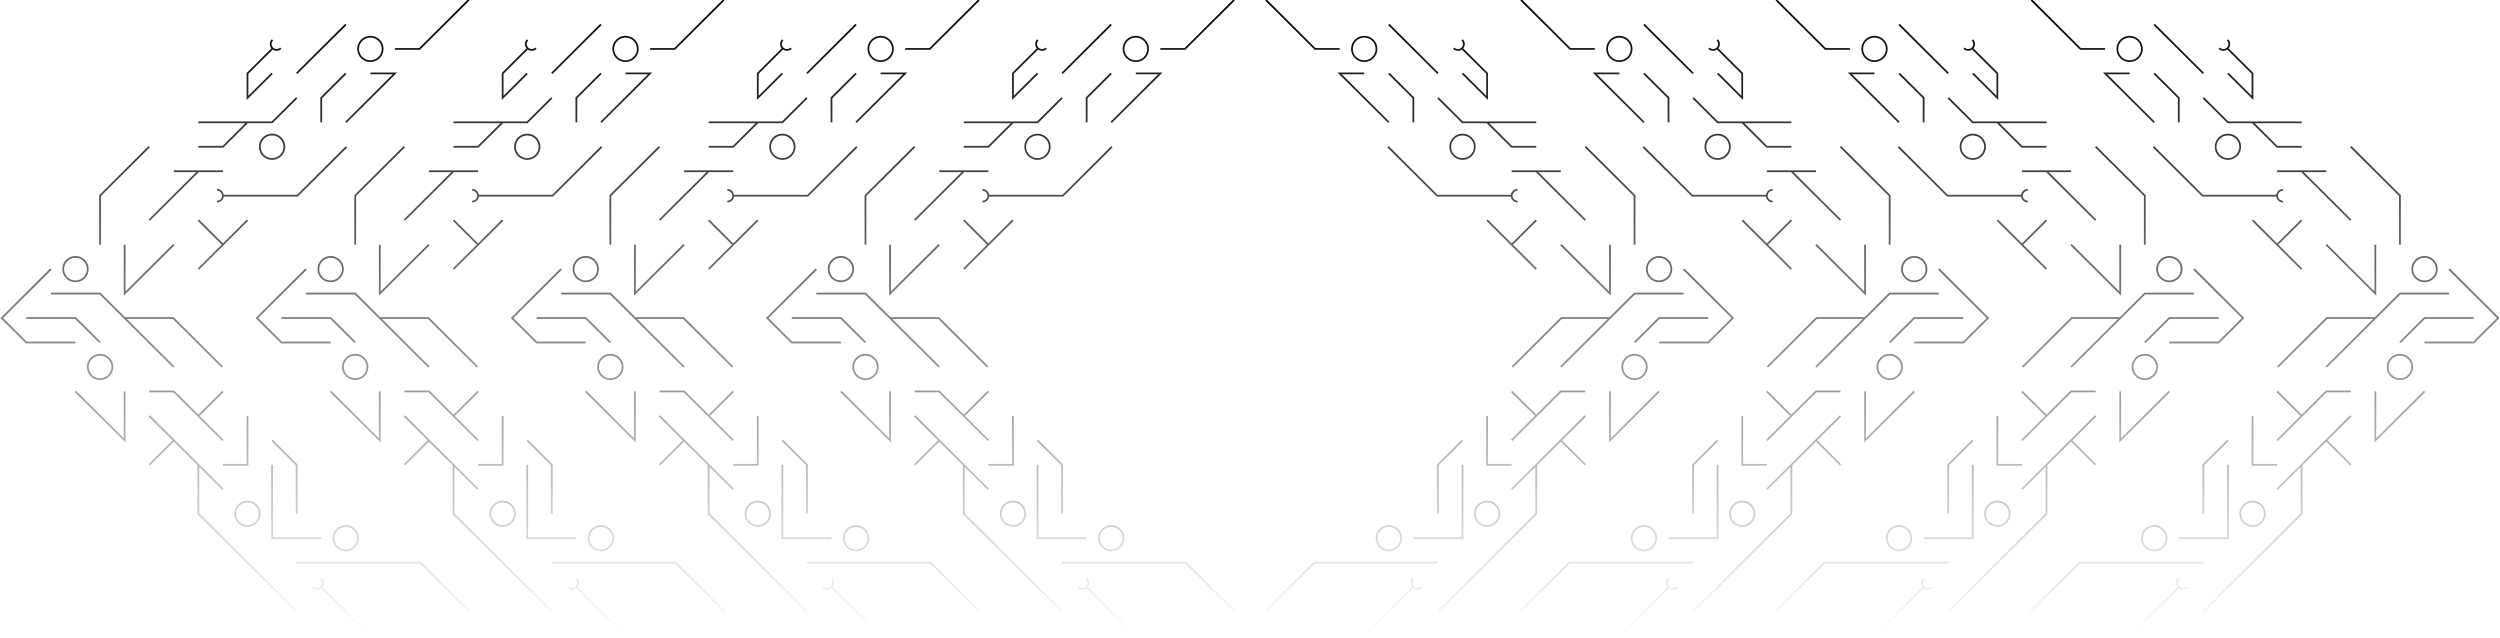 <svg viewBox="0 0 1411 360" fill="none" xmlns="http://www.w3.org/2000/svg">
<path opacity="0.8" d="M111.954 69.038H153.561L167.43 55.231M264.515 0L236.776 27.615H222.907M209.038 41.423H222.907L195.169 69.038M195.169 41.423L181.299 55.231V69.038M167.43 41.423L195.169 13.808M111.954 82.846H125.823L139.692 69.038M84.215 82.777L56.477 110.393L56.477 138.077M111.954 96.654L84.215 124.269M111.954 124.269L125.823 138.077M139.692 124.269L111.954 151.885M125.823 110.462H167.846L195.585 82.846M125.823 110.462C125.823 112.257 124.366 113.776 122.494 113.776M125.823 110.462C125.823 108.667 124.297 107.148 122.494 107.148M98.084 138.077L70.346 165.692V138.077M28.738 151.885L1 179.5L14.869 193.308H42.608M28.738 165.692H56.477L98.084 207.115M70.346 179.5H97.738L125.476 207.115M42.608 220.923L70.346 248.538V220.923M84.215 262.346L98.084 248.538M84.215 234.731L125.823 276.154M153.769 22.506C152.452 23.818 152.452 25.958 153.769 27.201C155.087 28.513 157.236 28.513 158.485 27.201M176.583 331.385C177.901 332.696 180.051 332.696 181.299 331.385M181.299 331.385C182.547 330.073 182.616 327.933 181.299 326.69M181.299 331.385L209.038 359H222.907M153.561 41.423L139.692 55.231V41.423L153.561 27.615M98.084 96.654H125.823M265 345.192L237.262 317.577H167.43M167.43 345.192L111.954 289.962V262.346M14.869 179.5H42.608L56.477 193.308M84.215 220.923H98.084L125.823 248.538M125.823 262.346H139.692V234.731M125.823 220.923L111.954 234.731M153.561 248.538L167.43 262.346V289.962M153.561 262.346V303.769H181.299M49.542 151.885C49.542 155.698 46.437 158.788 42.608 158.788C38.778 158.788 35.673 155.698 35.673 151.885C35.673 148.072 38.778 144.981 42.608 144.981C46.437 144.981 49.542 148.072 49.542 151.885ZM215.972 27.615C215.972 31.428 212.868 34.519 209.038 34.519C205.208 34.519 202.103 31.428 202.103 27.615C202.103 23.802 205.208 20.712 209.038 20.712C212.868 20.712 215.972 23.802 215.972 27.615ZM160.496 82.846C160.496 86.659 157.391 89.75 153.561 89.75C149.731 89.75 146.626 86.659 146.626 82.846C146.626 79.033 149.731 75.942 153.561 75.942C157.391 75.942 160.496 79.033 160.496 82.846ZM63.411 207.115C63.411 210.928 60.307 214.019 56.477 214.019C52.647 214.019 49.542 210.928 49.542 207.115C49.542 203.303 52.647 200.212 56.477 200.212C60.307 200.212 63.411 203.303 63.411 207.115ZM202.103 303.769C202.103 307.582 198.999 310.673 195.169 310.673C191.339 310.673 188.234 307.582 188.234 303.769C188.234 299.956 191.339 296.865 195.169 296.865C198.999 296.865 202.103 299.956 202.103 303.769ZM146.626 289.962C146.626 293.774 143.522 296.865 139.692 296.865C135.862 296.865 132.757 293.774 132.757 289.962C132.757 286.149 135.862 283.058 139.692 283.058C143.522 283.058 146.626 286.149 146.626 289.962Z" stroke="url(#paint0_linear_39_7033)" style="" stroke-miterlimit="10"/>
<path opacity="0.6" d="M255.954 69.038H297.561L311.43 55.231M408.515 0L380.776 27.615H366.907M353.038 41.423H366.907L339.169 69.038M339.169 41.423L325.299 55.231V69.038M311.43 41.423L339.169 13.808M255.954 82.846H269.823L283.692 69.038M228.215 82.777L200.477 110.393V138.077M255.954 96.654L228.215 124.269M255.954 124.269L269.823 138.077M283.692 124.269L255.954 151.885M269.823 110.462H311.846L339.585 82.846M269.823 110.462C269.823 112.257 268.366 113.776 266.494 113.776M269.823 110.462C269.823 108.667 268.297 107.148 266.494 107.148M242.084 138.077L214.346 165.692V138.077M172.738 151.885L145 179.5L158.869 193.308H186.608M172.738 165.692H200.477L242.084 207.115M214.346 179.5H241.738L269.476 207.115M186.608 220.923L214.346 248.538V220.923M228.215 262.346L242.084 248.538M228.215 234.731L269.823 276.154M297.769 22.506C296.452 23.818 296.452 25.958 297.769 27.201C299.087 28.513 301.236 28.513 302.485 27.201M320.583 331.385C321.901 332.696 324.051 332.696 325.299 331.385M325.299 331.385C326.547 330.073 326.616 327.933 325.299 326.69M325.299 331.385L353.038 359H366.907M297.561 41.423L283.692 55.231V41.423L297.561 27.615M242.084 96.654H269.823M409 345.192L381.262 317.577H311.43M311.43 345.192L255.954 289.962V262.346M158.869 179.5H186.608L200.477 193.308M228.215 220.923H242.084L269.823 248.538M269.823 262.346H283.692V234.731M269.823 220.923L255.954 234.731M297.561 248.538L311.43 262.346V289.962M297.561 262.346V303.769H325.299M193.542 151.885C193.542 155.698 190.437 158.788 186.608 158.788C182.778 158.788 179.673 155.698 179.673 151.885C179.673 148.072 182.778 144.981 186.608 144.981C190.437 144.981 193.542 148.072 193.542 151.885ZM359.972 27.615C359.972 31.428 356.868 34.519 353.038 34.519C349.208 34.519 346.103 31.428 346.103 27.615C346.103 23.802 349.208 20.712 353.038 20.712C356.868 20.712 359.972 23.802 359.972 27.615ZM304.496 82.846C304.496 86.659 301.391 89.75 297.561 89.75C293.731 89.75 290.626 86.659 290.626 82.846C290.626 79.033 293.731 75.942 297.561 75.942C301.391 75.942 304.496 79.033 304.496 82.846ZM207.411 207.115C207.411 210.928 204.307 214.019 200.477 214.019C196.647 214.019 193.542 210.928 193.542 207.115C193.542 203.303 196.647 200.212 200.477 200.212C204.307 200.212 207.411 203.303 207.411 207.115ZM346.103 303.769C346.103 307.582 342.999 310.673 339.169 310.673C335.339 310.673 332.234 307.582 332.234 303.769C332.234 299.956 335.339 296.865 339.169 296.865C342.999 296.865 346.103 299.956 346.103 303.769ZM290.626 289.962C290.626 293.774 287.522 296.865 283.692 296.865C279.862 296.865 276.757 293.774 276.757 289.962C276.757 286.149 279.862 283.058 283.692 283.058C287.522 283.058 290.626 286.149 290.626 289.962Z" stroke="url(#paint1_linear_39_7033)" style="" stroke-miterlimit="10"/>
<path opacity="0.4" d="M399.954 69.038H441.561L455.43 55.231M552.515 0L524.776 27.615H510.907M497.038 41.423H510.907L483.169 69.038M483.169 41.423L469.299 55.231V69.038M455.43 41.423L483.169 13.808M399.954 82.846H413.823L427.692 69.038M372.215 82.777L344.477 110.393V138.077M399.954 96.654L372.215 124.269M399.954 124.269L413.823 138.077M427.692 124.269L399.954 151.885M413.823 110.462H455.846L483.585 82.846M413.823 110.462C413.823 112.257 412.366 113.776 410.494 113.776M413.823 110.462C413.823 108.667 412.297 107.148 410.494 107.148M386.084 138.077L358.346 165.692V138.077M316.738 151.885L289 179.5L302.869 193.308H330.608M316.738 165.692H344.477L386.084 207.115M358.346 179.5H385.738L413.476 207.115M330.608 220.923L358.346 248.538V220.923M372.215 262.346L386.084 248.538M372.215 234.731L413.823 276.154M441.769 22.506C440.452 23.818 440.452 25.958 441.769 27.201C443.087 28.513 445.236 28.513 446.485 27.201M464.583 331.385C465.901 332.696 468.051 332.696 469.299 331.385M469.299 331.385C470.547 330.073 470.616 327.933 469.299 326.69M469.299 331.385L497.038 359H510.907M441.561 41.423L427.692 55.231V41.423L441.561 27.615M386.084 96.654H413.823M553 345.192L525.262 317.577H455.43M455.43 345.192L399.954 289.962V262.346M302.869 179.5H330.608L344.477 193.308M372.215 220.923H386.084L413.823 248.538M413.823 262.346H427.692V234.731M413.823 220.923L399.954 234.731M441.561 248.538L455.43 262.346V289.962M441.561 262.346V303.769H469.299M337.542 151.885C337.542 155.698 334.437 158.788 330.608 158.788C326.778 158.788 323.673 155.698 323.673 151.885C323.673 148.072 326.778 144.981 330.608 144.981C334.437 144.981 337.542 148.072 337.542 151.885ZM503.972 27.615C503.972 31.428 500.868 34.519 497.038 34.519C493.208 34.519 490.103 31.428 490.103 27.615C490.103 23.802 493.208 20.712 497.038 20.712C500.868 20.712 503.972 23.802 503.972 27.615ZM448.496 82.846C448.496 86.659 445.391 89.75 441.561 89.75C437.731 89.75 434.626 86.659 434.626 82.846C434.626 79.033 437.731 75.942 441.561 75.942C445.391 75.942 448.496 79.033 448.496 82.846ZM351.411 207.115C351.411 210.928 348.307 214.019 344.477 214.019C340.647 214.019 337.542 210.928 337.542 207.115C337.542 203.303 340.647 200.212 344.477 200.212C348.307 200.212 351.411 203.303 351.411 207.115ZM490.103 303.769C490.103 307.582 486.999 310.673 483.169 310.673C479.339 310.673 476.234 307.582 476.234 303.769C476.234 299.956 479.339 296.865 483.169 296.865C486.999 296.865 490.103 299.956 490.103 303.769ZM434.626 289.962C434.626 293.774 431.522 296.865 427.692 296.865C423.862 296.865 420.757 293.774 420.757 289.962C420.757 286.149 423.862 283.058 427.692 283.058C431.522 283.058 434.626 286.149 434.626 289.962Z" stroke="url(#paint2_linear_39_7033)" style="" stroke-miterlimit="10"/>
<path opacity="0.2" d="M543.954 69.038H585.561L599.43 55.231M696.515 0L668.776 27.615H654.907M641.038 41.423H654.907L627.169 69.038M627.169 41.423L613.299 55.231V69.038M599.43 41.423L627.169 13.808M543.954 82.846H557.823L571.692 69.038M516.215 82.777L488.477 110.393V138.077M543.954 96.654L516.215 124.269M543.954 124.269L557.823 138.077M571.692 124.269L543.954 151.885M557.823 110.462H599.846L627.585 82.846M557.823 110.462C557.823 112.257 556.366 113.776 554.494 113.776M557.823 110.462C557.823 108.667 556.297 107.148 554.494 107.148M530.084 138.077L502.346 165.692V138.077M460.738 151.885L433 179.5L446.869 193.308H474.608M460.738 165.692H488.477L530.084 207.115M502.346 179.5H529.738L557.476 207.115M474.608 220.923L502.346 248.538V220.923M516.215 262.346L530.084 248.538M516.215 234.731L557.823 276.154M585.769 22.506C584.452 23.818 584.452 25.958 585.769 27.201C587.087 28.513 589.236 28.513 590.485 27.201M608.583 331.385C609.901 332.696 612.051 332.696 613.299 331.385M613.299 331.385C614.547 330.073 614.616 327.933 613.299 326.69M613.299 331.385L641.038 359H654.907M585.561 41.423L571.692 55.231V41.423L585.561 27.615M530.084 96.654H557.823M697 345.192L669.262 317.577H599.43M599.43 345.192L543.954 289.962V262.346M446.869 179.5H474.608L488.477 193.308M516.215 220.923H530.084L557.823 248.538M557.823 262.346H571.692V234.731M557.823 220.923L543.954 234.731M585.561 248.538L599.43 262.346V289.962M585.561 262.346V303.769H613.299M481.542 151.885C481.542 155.698 478.437 158.788 474.608 158.788C470.778 158.788 467.673 155.698 467.673 151.885C467.673 148.072 470.778 144.981 474.608 144.981C478.437 144.981 481.542 148.072 481.542 151.885ZM647.972 27.615C647.972 31.428 644.868 34.519 641.038 34.519C637.208 34.519 634.103 31.428 634.103 27.615C634.103 23.802 637.208 20.712 641.038 20.712C644.868 20.712 647.972 23.802 647.972 27.615ZM592.496 82.846C592.496 86.659 589.391 89.75 585.561 89.75C581.731 89.75 578.626 86.659 578.626 82.846C578.626 79.033 581.731 75.942 585.561 75.942C589.391 75.942 592.496 79.033 592.496 82.846ZM495.411 207.115C495.411 210.928 492.307 214.019 488.477 214.019C484.647 214.019 481.542 210.928 481.542 207.115C481.542 203.303 484.647 200.212 488.477 200.212C492.307 200.212 495.411 203.303 495.411 207.115ZM634.103 303.769C634.103 307.582 630.999 310.673 627.169 310.673C623.339 310.673 620.234 307.582 620.234 303.769C620.234 299.956 623.339 296.865 627.169 296.865C630.999 296.865 634.103 299.956 634.103 303.769ZM578.626 289.962C578.626 293.774 575.522 296.865 571.692 296.865C567.862 296.865 564.757 293.774 564.757 289.962C564.757 286.149 567.862 283.058 571.692 283.058C575.522 283.058 578.626 286.149 578.626 289.962Z" stroke="url(#paint3_linear_39_7033)" style="" stroke-miterlimit="10"/>
<path opacity="0.8" d="M1299.05 69.038H1257.44L1243.57 55.231M1146.49 0L1174.22 27.615H1188.09M1201.96 41.423H1188.09L1215.83 69.038M1215.83 41.423L1229.7 55.231V69.038M1243.57 41.423L1215.83 13.808M1299.05 82.846H1285.18L1271.31 69.038M1326.78 82.777L1354.52 110.393V138.077M1299.05 96.654L1326.78 124.269M1299.05 124.269L1285.18 138.077M1271.31 124.269L1299.05 151.885M1285.18 110.462H1243.15L1215.42 82.846M1285.18 110.462C1285.18 112.257 1286.63 113.776 1288.51 113.776M1285.18 110.462C1285.18 108.667 1286.7 107.148 1288.51 107.148M1312.92 138.077L1340.65 165.692V138.077M1382.26 151.885L1410 179.5L1396.13 193.308H1368.39M1382.26 165.692H1354.52L1312.92 207.115M1340.65 179.5H1313.26L1285.52 207.115M1368.39 220.923L1340.65 248.538V220.923M1326.78 262.346L1312.92 248.538M1326.78 234.731L1285.18 276.154M1257.23 22.506C1258.55 23.818 1258.55 25.958 1257.23 27.201C1255.91 28.513 1253.76 28.513 1252.52 27.201M1234.42 331.385C1233.1 332.696 1230.95 332.696 1229.7 331.385M1229.7 331.385C1228.45 330.073 1228.38 327.933 1229.7 326.69M1229.7 331.385L1201.96 359H1188.09M1257.44 41.423L1271.31 55.231V41.423L1257.44 27.615M1312.92 96.654H1285.18M1146 345.192L1173.74 317.577H1243.57M1243.57 345.192L1299.05 289.962V262.346M1396.13 179.5H1368.39L1354.52 193.308M1326.78 220.923H1312.92L1285.18 248.538M1285.18 262.346H1271.31V234.731M1285.18 220.923L1299.05 234.731M1257.44 248.538L1243.57 262.346V289.962M1257.44 262.346V303.769H1229.7M1361.46 151.885C1361.46 155.698 1364.56 158.788 1368.39 158.788C1372.22 158.788 1375.33 155.698 1375.33 151.885C1375.33 148.072 1372.22 144.981 1368.39 144.981C1364.56 144.981 1361.46 148.072 1361.46 151.885ZM1195.03 27.615C1195.03 31.428 1198.13 34.519 1201.96 34.519C1205.79 34.519 1208.9 31.428 1208.9 27.615C1208.9 23.802 1205.79 20.712 1201.96 20.712C1198.13 20.712 1195.03 23.802 1195.03 27.615ZM1250.5 82.846C1250.5 86.659 1253.61 89.75 1257.44 89.75C1261.27 89.75 1264.37 86.659 1264.37 82.846C1264.37 79.033 1261.27 75.942 1257.44 75.942C1253.61 75.942 1250.5 79.033 1250.5 82.846ZM1347.59 207.115C1347.59 210.928 1350.69 214.019 1354.52 214.019C1358.35 214.019 1361.46 210.928 1361.46 207.115C1361.46 203.303 1358.35 200.212 1354.52 200.212C1350.69 200.212 1347.59 203.303 1347.59 207.115ZM1208.9 303.769C1208.9 307.582 1212 310.673 1215.83 310.673C1219.66 310.673 1222.77 307.582 1222.77 303.769C1222.77 299.956 1219.66 296.865 1215.83 296.865C1212 296.865 1208.9 299.956 1208.9 303.769ZM1264.37 289.962C1264.37 293.774 1267.48 296.865 1271.31 296.865C1275.14 296.865 1278.24 293.774 1278.24 289.962C1278.24 286.149 1275.14 283.058 1271.31 283.058C1267.48 283.058 1264.37 286.149 1264.37 289.962Z" stroke="url(#paint4_linear_39_7033)" style="" stroke-miterlimit="10"/>
<path opacity="0.6" d="M1155.05 69.038H1113.44L1099.57 55.231M1002.49 0L1030.22 27.615H1044.09M1057.96 41.423H1044.09L1071.83 69.038M1071.83 41.423L1085.7 55.231V69.038M1099.57 41.423L1071.83 13.808M1155.05 82.846H1141.18L1127.31 69.038M1182.78 82.777L1210.52 110.393V138.077M1155.05 96.654L1182.78 124.269M1155.05 124.269L1141.18 138.077M1127.31 124.269L1155.05 151.885M1141.18 110.462H1099.15L1071.42 82.846M1141.18 110.462C1141.18 112.257 1142.63 113.776 1144.51 113.776M1141.18 110.462C1141.18 108.667 1142.7 107.148 1144.51 107.148M1168.92 138.077L1196.65 165.692V138.077M1238.26 151.885L1266 179.5L1252.13 193.308H1224.39M1238.26 165.692H1210.52L1168.92 207.115M1196.65 179.5H1169.26L1141.52 207.115M1224.39 220.923L1196.65 248.538V220.923M1182.78 262.346L1168.92 248.538M1182.78 234.731L1141.18 276.154M1113.23 22.506C1114.55 23.818 1114.55 25.958 1113.23 27.201C1111.91 28.513 1109.76 28.513 1108.52 27.201M1090.42 331.385C1089.1 332.696 1086.95 332.696 1085.7 331.385M1085.7 331.385C1084.45 330.073 1084.38 327.933 1085.7 326.69M1085.7 331.385L1057.96 359H1044.09M1113.44 41.423L1127.31 55.231V41.423L1113.44 27.615M1168.92 96.654H1141.18M1002 345.192L1029.74 317.577H1099.57M1099.57 345.192L1155.05 289.962V262.346M1252.13 179.5H1224.39L1210.52 193.308M1182.78 220.923H1168.92L1141.18 248.538M1141.18 262.346H1127.31V234.731M1141.18 220.923L1155.05 234.731M1113.44 248.538L1099.57 262.346V289.962M1113.44 262.346V303.769H1085.7M1217.46 151.885C1217.46 155.698 1220.56 158.788 1224.39 158.788C1228.22 158.788 1231.33 155.698 1231.33 151.885C1231.33 148.072 1228.22 144.981 1224.39 144.981C1220.56 144.981 1217.46 148.072 1217.46 151.885ZM1051.03 27.615C1051.03 31.428 1054.13 34.519 1057.96 34.519C1061.79 34.519 1064.9 31.428 1064.9 27.615C1064.9 23.802 1061.79 20.712 1057.96 20.712C1054.13 20.712 1051.03 23.802 1051.03 27.615ZM1106.5 82.846C1106.5 86.659 1109.61 89.75 1113.44 89.75C1117.27 89.75 1120.37 86.659 1120.37 82.846C1120.37 79.033 1117.27 75.942 1113.44 75.942C1109.61 75.942 1106.5 79.033 1106.5 82.846ZM1203.59 207.115C1203.59 210.928 1206.69 214.019 1210.52 214.019C1214.35 214.019 1217.46 210.928 1217.46 207.115C1217.46 203.303 1214.35 200.212 1210.52 200.212C1206.69 200.212 1203.59 203.303 1203.59 207.115ZM1064.9 303.769C1064.9 307.582 1068 310.673 1071.83 310.673C1075.66 310.673 1078.77 307.582 1078.77 303.769C1078.77 299.956 1075.66 296.865 1071.83 296.865C1068 296.865 1064.9 299.956 1064.9 303.769ZM1120.37 289.962C1120.37 293.774 1123.48 296.865 1127.31 296.865C1131.14 296.865 1134.24 293.774 1134.24 289.962C1134.24 286.149 1131.14 283.058 1127.31 283.058C1123.48 283.058 1120.37 286.149 1120.37 289.962Z" stroke="url(#paint5_linear_39_7033)" style="" stroke-miterlimit="10"/>
<path opacity="0.4" d="M1011.05 69.038H969.439L955.57 55.231M858.485 0L886.224 27.615H900.093M913.962 41.423H900.093L927.831 69.038M927.831 41.423L941.701 55.231V69.038M955.57 41.423L927.831 13.808M1011.05 82.846H997.177L983.308 69.038M1038.78 82.777L1066.52 110.393V138.077M1011.05 96.654L1038.78 124.269M1011.05 124.269L997.177 138.077M983.308 124.269L1011.05 151.885M997.177 110.462H955.154L927.415 82.846M997.177 110.462C997.177 112.257 998.634 113.776 1000.51 113.776M997.177 110.462C997.177 108.667 998.703 107.148 1000.51 107.148M1024.92 138.077L1052.65 165.692V138.077M1094.26 151.885L1122 179.5L1108.13 193.308H1080.39M1094.26 165.692H1066.52L1024.92 207.115M1052.65 179.5H1025.26L997.524 207.115M1080.39 220.923L1052.65 248.538V220.923M1038.78 262.346L1024.92 248.538M1038.78 234.731L997.177 276.154M969.231 22.506C970.548 23.818 970.548 25.958 969.231 27.201C967.913 28.513 965.764 28.513 964.515 27.201M946.417 331.385C945.099 332.696 942.949 332.696 941.701 331.385M941.701 331.385C940.453 330.073 940.384 327.933 941.701 326.69M941.701 331.385L913.962 359H900.093M969.439 41.423L983.308 55.231V41.423L969.439 27.615M1024.92 96.654H997.177M858 345.192L885.738 317.577H955.57M955.57 345.192L1011.05 289.962V262.346M1108.13 179.5H1080.39L1066.52 193.308M1038.78 220.923H1024.92L997.177 248.538M997.177 262.346H983.308V234.731M997.177 220.923L1011.05 234.731M969.439 248.538L955.57 262.346V289.962M969.439 262.346V303.769H941.701M1073.46 151.885C1073.46 155.698 1076.56 158.788 1080.39 158.788C1084.22 158.788 1087.33 155.698 1087.33 151.885C1087.33 148.072 1084.22 144.981 1080.39 144.981C1076.56 144.981 1073.46 148.072 1073.46 151.885ZM907.028 27.615C907.028 31.428 910.132 34.519 913.962 34.519C917.792 34.519 920.897 31.428 920.897 27.615C920.897 23.802 917.792 20.712 913.962 20.712C910.132 20.712 907.028 23.802 907.028 27.615ZM962.504 82.846C962.504 86.659 965.609 89.75 969.439 89.75C973.269 89.75 976.374 86.659 976.374 82.846C976.374 79.033 973.269 75.942 969.439 75.942C965.609 75.942 962.504 79.033 962.504 82.846ZM1059.59 207.115C1059.59 210.928 1062.69 214.019 1066.52 214.019C1070.35 214.019 1073.46 210.928 1073.46 207.115C1073.46 203.303 1070.35 200.212 1066.52 200.212C1062.69 200.212 1059.59 203.303 1059.59 207.115ZM920.897 303.769C920.897 307.582 924.001 310.673 927.831 310.673C931.661 310.673 934.766 307.582 934.766 303.769C934.766 299.956 931.661 296.865 927.831 296.865C924.001 296.865 920.897 299.956 920.897 303.769ZM976.374 289.962C976.374 293.774 979.478 296.865 983.308 296.865C987.138 296.865 990.243 293.774 990.243 289.962C990.243 286.149 987.138 283.058 983.308 283.058C979.478 283.058 976.374 286.149 976.374 289.962Z" stroke="url(#paint6_linear_39_7033)" style="" stroke-miterlimit="10"/>
<path opacity="0.2" d="M867.046 69.038H825.439L811.57 55.231M714.485 0L742.224 27.615H756.093M769.962 41.423H756.093L783.831 69.038M783.831 41.423L797.701 55.231V69.038M811.57 41.423L783.831 13.808M867.046 82.846H853.177L839.308 69.038M894.785 82.777L922.523 110.393V138.077M867.046 96.654L894.785 124.269M867.046 124.269L853.177 138.077M839.308 124.269L867.046 151.885M853.177 110.462H811.154L783.415 82.846M853.177 110.462C853.177 112.257 854.634 113.776 856.506 113.776M853.177 110.462C853.177 108.667 854.703 107.148 856.506 107.148M880.916 138.077L908.654 165.692V138.077M950.262 151.885L978 179.5L964.131 193.308H936.392M950.262 165.692H922.523L880.916 207.115M908.654 179.5H881.262L853.524 207.115M936.392 220.923L908.654 248.538V220.923M894.785 262.346L880.916 248.538M894.785 234.731L853.177 276.154M825.231 22.506C826.548 23.818 826.548 25.958 825.231 27.201C823.913 28.513 821.764 28.513 820.515 27.201M802.417 331.385C801.099 332.696 798.949 332.696 797.701 331.385M797.701 331.385C796.453 330.073 796.384 327.933 797.701 326.69M797.701 331.385L769.962 359H756.093M825.439 41.423L839.308 55.231V41.423L825.439 27.615M880.916 96.654H853.177M714 345.192L741.738 317.577H811.57M811.57 345.192L867.046 289.962V262.346M964.131 179.5H936.392L922.523 193.308M894.785 220.923H880.916L853.177 248.538M853.177 262.346H839.308V234.731M853.177 220.923L867.046 234.731M825.439 248.538L811.57 262.346V289.962M825.439 262.346V303.769H797.701M929.458 151.885C929.458 155.698 932.563 158.788 936.392 158.788C940.222 158.788 943.327 155.698 943.327 151.885C943.327 148.072 940.222 144.981 936.392 144.981C932.563 144.981 929.458 148.072 929.458 151.885ZM763.028 27.615C763.028 31.428 766.132 34.519 769.962 34.519C773.792 34.519 776.897 31.428 776.897 27.615C776.897 23.802 773.792 20.712 769.962 20.712C766.132 20.712 763.028 23.802 763.028 27.615ZM818.504 82.846C818.504 86.659 821.609 89.75 825.439 89.75C829.269 89.75 832.374 86.659 832.374 82.846C832.374 79.033 829.269 75.942 825.439 75.942C821.609 75.942 818.504 79.033 818.504 82.846ZM915.589 207.115C915.589 210.928 918.693 214.019 922.523 214.019C926.353 214.019 929.458 210.928 929.458 207.115C929.458 203.303 926.353 200.212 922.523 200.212C918.693 200.212 915.589 203.303 915.589 207.115ZM776.897 303.769C776.897 307.582 780.001 310.673 783.831 310.673C787.661 310.673 790.766 307.582 790.766 303.769C790.766 299.956 787.661 296.865 783.831 296.865C780.001 296.865 776.897 299.956 776.897 303.769ZM832.374 289.962C832.374 293.774 835.478 296.865 839.308 296.865C843.138 296.865 846.243 293.774 846.243 289.962C846.243 286.149 843.138 283.058 839.308 283.058C835.478 283.058 832.374 286.149 832.374 289.962Z" stroke="url(#paint7_linear_39_7033)" style="" stroke-miterlimit="10"/>
<defs>
<linearGradient id="paint0_linear_39_7033" x1="133" y1="359" x2="133" y2="0" gradientUnits="userSpaceOnUse">
<stop stop-color="#6F4CFF" stop-opacity="0" style="stop-color:none;stop-opacity:0;"/>
<stop offset="1" stop-color="#6F4CFF" style="stop-color:#6F4CFF;stop-color:color(display-p3 0.435 0.298 1);stop-opacity:1;"/>
</linearGradient>
<linearGradient id="paint1_linear_39_7033" x1="277" y1="359" x2="277" y2="0" gradientUnits="userSpaceOnUse">
<stop stop-color="#6F4CFF" stop-opacity="0" style="stop-color:none;stop-opacity:0;"/>
<stop offset="1" stop-color="#6F4CFF" style="stop-color:#6F4CFF;stop-color:color(display-p3 0.435 0.298 1);stop-opacity:1;"/>
</linearGradient>
<linearGradient id="paint2_linear_39_7033" x1="421" y1="359" x2="421" y2="0" gradientUnits="userSpaceOnUse">
<stop stop-color="#6F4CFF" stop-opacity="0" style="stop-color:none;stop-opacity:0;"/>
<stop offset="1" stop-color="#6F4CFF" style="stop-color:#6F4CFF;stop-color:color(display-p3 0.435 0.298 1);stop-opacity:1;"/>
</linearGradient>
<linearGradient id="paint3_linear_39_7033" x1="565" y1="359" x2="565" y2="0" gradientUnits="userSpaceOnUse">
<stop stop-color="#6F4CFF" stop-opacity="0" style="stop-color:none;stop-opacity:0;"/>
<stop offset="1" stop-color="#6F4CFF" style="stop-color:#6F4CFF;stop-color:color(display-p3 0.435 0.298 1);stop-opacity:1;"/>
</linearGradient>
<linearGradient id="paint4_linear_39_7033" x1="1278" y1="359" x2="1278" y2="0" gradientUnits="userSpaceOnUse">
<stop stop-color="#6F4CFF" stop-opacity="0" style="stop-color:none;stop-opacity:0;"/>
<stop offset="1" stop-color="#6F4CFF" style="stop-color:#6F4CFF;stop-color:color(display-p3 0.435 0.298 1);stop-opacity:1;"/>
</linearGradient>
<linearGradient id="paint5_linear_39_7033" x1="1134" y1="359" x2="1134" y2="0" gradientUnits="userSpaceOnUse">
<stop stop-color="#6F4CFF" stop-opacity="0" style="stop-color:none;stop-opacity:0;"/>
<stop offset="1" stop-color="#6F4CFF" style="stop-color:#6F4CFF;stop-color:color(display-p3 0.435 0.298 1);stop-opacity:1;"/>
</linearGradient>
<linearGradient id="paint6_linear_39_7033" x1="990" y1="359" x2="990" y2="0" gradientUnits="userSpaceOnUse">
<stop stop-color="#6F4CFF" stop-opacity="0" style="stop-color:none;stop-opacity:0;"/>
<stop offset="1" stop-color="#6F4CFF" style="stop-color:#6F4CFF;stop-color:color(display-p3 0.435 0.298 1);stop-opacity:1;"/>
</linearGradient>
<linearGradient id="paint7_linear_39_7033" x1="846" y1="359" x2="846" y2="0" gradientUnits="userSpaceOnUse">
<stop stop-color="#6F4CFF" stop-opacity="0" style="stop-color:none;stop-opacity:0;"/>
<stop offset="1" stop-color="#6F4CFF" style="stop-color:#6F4CFF;stop-color:color(display-p3 0.435 0.298 1);stop-opacity:1;"/>
</linearGradient>
</defs>
</svg>
